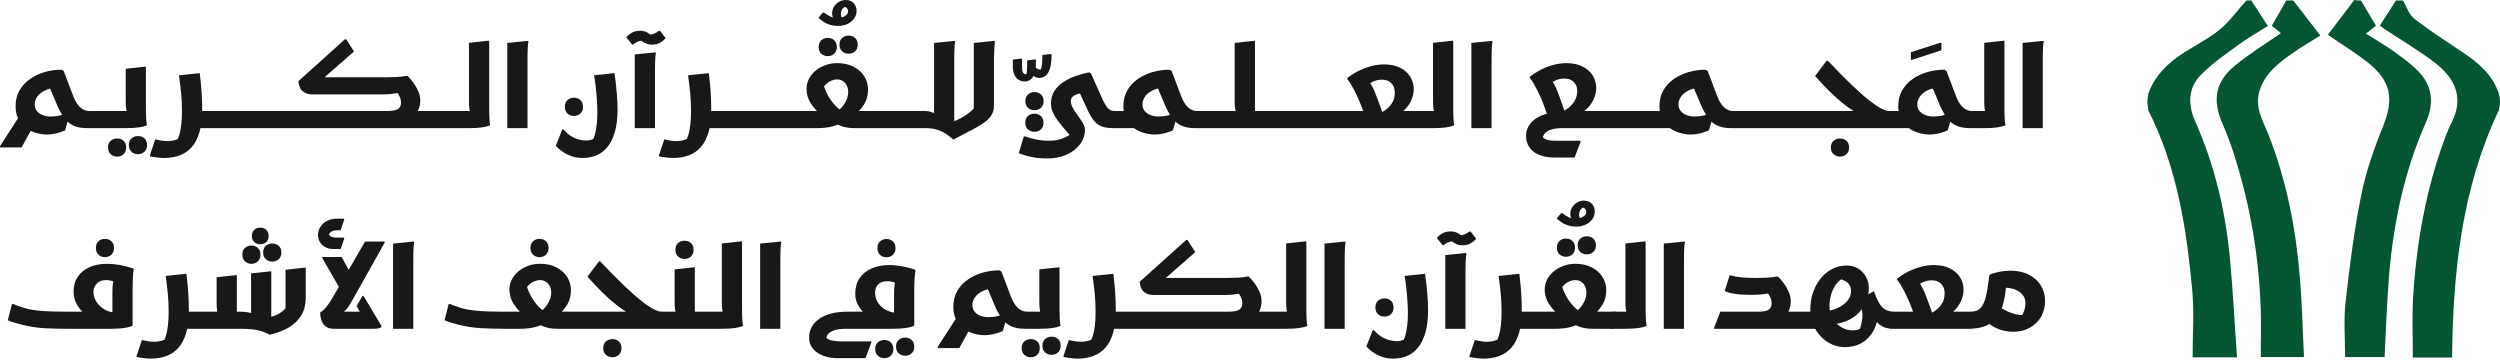 <svg width="242" height="35" viewBox="0 0 242 35" fill="none" xmlns="http://www.w3.org/2000/svg">
<g clip-path="url(#clip0_366_7)">
<path d="M3.356 11.969L2.089 14.269H0V14.147L2.189 10.757L3.356 11.969ZM8.435 12.402C7.923 12.402 7.497 12.328 7.157 12.18C6.816 12.031 6.527 11.806 6.29 11.502C6.053 11.198 5.819 10.805 5.59 10.324L4.745 8.312L5.479 8.501C5.16 8.509 4.869 8.559 4.606 8.651C4.343 8.744 4.119 8.864 3.934 9.013C3.749 9.161 3.606 9.329 3.506 9.518C3.406 9.707 3.356 9.902 3.356 10.101C3.356 10.361 3.428 10.578 3.573 10.752C3.717 10.926 3.908 11.057 4.145 11.146C4.382 11.235 4.634 11.28 4.901 11.28C5.227 11.28 5.536 11.243 5.829 11.168C6.121 11.094 6.356 11.013 6.534 10.924L6.756 11.035L6.301 12.624C6.005 12.75 5.704 12.848 5.401 12.919C5.097 12.989 4.815 13.024 4.556 13.024C4.312 13.024 4.052 12.996 3.778 12.941C3.504 12.885 3.232 12.793 2.962 12.663C2.691 12.534 2.447 12.363 2.228 12.152C2.01 11.941 1.835 11.68 1.706 11.368C1.576 11.057 1.511 10.691 1.511 10.268C1.511 9.683 1.639 9.172 1.895 8.735C2.15 8.298 2.493 7.931 2.923 7.635C3.352 7.338 3.83 7.116 4.356 6.968C4.882 6.82 5.416 6.746 5.956 6.746L6.168 6.868L7.09 9.301C7.275 9.776 7.496 10.135 7.751 10.379C8.007 10.624 8.309 10.746 8.657 10.746V12.18L8.435 12.402ZM10.991 10.746V12.18L10.768 12.402H8.435V10.968L8.657 10.746H10.991ZM10.768 12.402V10.968L10.991 10.746H13.046L12.402 11.046C12.313 10.957 12.252 10.802 12.219 10.579C12.185 10.357 12.168 10.091 12.168 9.779V6.657L14.002 6.457H14.124V10.335C14.124 10.483 14.126 10.666 14.13 10.885C14.134 11.104 14.141 11.318 14.152 11.53C14.163 11.741 14.184 11.913 14.213 12.046V12.135C13.991 12.224 13.721 12.291 13.402 12.335C13.083 12.38 12.691 12.402 12.224 12.402H10.768ZM12.469 14.047C12.469 13.765 12.556 13.548 12.73 13.396C12.904 13.245 13.113 13.169 13.357 13.169C13.602 13.169 13.809 13.245 13.98 13.396C14.15 13.548 14.236 13.765 14.236 14.047C14.236 14.321 14.15 14.536 13.98 14.691C13.809 14.847 13.602 14.925 13.357 14.925C13.113 14.925 12.904 14.847 12.73 14.691C12.556 14.536 12.469 14.321 12.469 14.047ZM10.457 14.269C10.457 13.995 10.542 13.782 10.713 13.63C10.883 13.478 11.094 13.402 11.346 13.402C11.591 13.402 11.796 13.478 11.963 13.63C12.13 13.782 12.213 13.995 12.213 14.269C12.213 14.55 12.13 14.769 11.963 14.925C11.796 15.08 11.587 15.158 11.335 15.158C11.091 15.158 10.883 15.08 10.713 14.925C10.542 14.769 10.457 14.55 10.457 14.269ZM19.27 12.402V10.746H21.081V12.18L20.859 12.402H19.27ZM15.024 13.491C15.217 13.535 15.41 13.574 15.602 13.608C15.795 13.641 15.988 13.658 16.18 13.658C16.477 13.658 16.741 13.621 16.975 13.547C17.208 13.473 17.38 13.398 17.491 13.324L17.036 13.78C17.162 13.595 17.267 13.36 17.353 13.074C17.438 12.789 17.503 12.452 17.547 12.063C17.591 11.674 17.614 11.231 17.614 10.735C17.614 10.098 17.584 9.492 17.525 8.918C17.465 8.344 17.399 7.801 17.325 7.29L19.214 7.09H19.336C19.403 7.594 19.458 8.149 19.503 8.757C19.547 9.364 19.57 9.979 19.57 10.602C19.57 11.454 19.484 12.178 19.314 12.774C19.144 13.37 18.897 13.854 18.575 14.224C18.253 14.595 17.864 14.865 17.408 15.036C16.953 15.206 16.439 15.291 15.869 15.291C15.676 15.291 15.475 15.278 15.263 15.252C15.052 15.226 14.874 15.201 14.73 15.175C14.585 15.149 14.513 15.136 14.513 15.136V15.024L15.024 13.491ZM23.192 12.402H20.859V10.968L21.081 10.746H23.415H25.748H28.082V12.18L27.86 12.402H25.526H23.192ZM37.461 12.402L38.506 10.746H41.884V12.18L41.662 12.402H37.461ZM27.86 12.402L27.871 10.968L28.093 10.746H37.461C37.98 10.746 38.335 10.68 38.528 10.546C38.721 10.413 38.817 10.213 38.817 9.946C38.817 9.724 38.767 9.511 38.667 9.307C38.567 9.103 38.45 8.935 38.317 8.801L39.128 8.868C38.817 8.942 38.55 8.998 38.328 9.035C38.106 9.072 37.9 9.098 37.711 9.113C37.522 9.127 37.313 9.135 37.083 9.135H30.216C29.867 9.135 29.569 9.04 29.321 8.851C29.073 8.662 28.927 8.331 28.882 7.857L33.394 3.801H33.505L34.272 4.979L30.838 7.99L30.56 7.479H37.428C37.776 7.479 38.12 7.47 38.461 7.451C38.802 7.433 39.084 7.398 39.306 7.346H39.439C39.624 7.516 39.812 7.729 40.001 7.984C40.189 8.24 40.35 8.52 40.484 8.824C40.617 9.127 40.684 9.435 40.684 9.746C40.684 10.087 40.61 10.409 40.462 10.713C40.313 11.017 40.058 11.287 39.695 11.524L39.261 12.169C39.061 12.243 38.832 12.3 38.572 12.341C38.313 12.382 38.02 12.402 37.694 12.402H27.86ZM44.218 10.746V12.18L43.995 12.402H41.662V10.968L41.884 10.746H44.218ZM43.995 12.402V10.968L44.218 10.746H46.273L45.629 11.046C45.54 10.957 45.479 10.807 45.446 10.596C45.412 10.385 45.396 10.124 45.396 9.813V4.145L47.229 3.945H47.352V10.335C47.352 10.483 47.353 10.666 47.357 10.885C47.361 11.104 47.368 11.318 47.379 11.53C47.391 11.741 47.411 11.913 47.44 12.046V12.135C47.218 12.224 46.948 12.291 46.629 12.335C46.311 12.38 45.918 12.402 45.451 12.402H43.995ZM49.107 4.156L51.119 3.956L51.152 4.045C51.123 4.178 51.102 4.345 51.091 4.545C51.08 4.745 51.072 4.949 51.069 5.156C51.065 5.364 51.063 5.542 51.063 5.69V12.402H49.107V4.156ZM54.545 12.535C54.767 12.794 55.005 13.004 55.256 13.163C55.508 13.322 55.766 13.435 56.029 13.502C56.292 13.569 56.538 13.602 56.768 13.602C56.983 13.602 57.171 13.565 57.334 13.491C57.498 13.417 57.631 13.369 57.734 13.347L57.257 13.791C57.383 13.606 57.488 13.363 57.573 13.063C57.658 12.763 57.722 12.426 57.762 12.052C57.803 11.678 57.823 11.294 57.823 10.902C57.823 10.502 57.809 10.087 57.779 9.657C57.749 9.227 57.712 8.809 57.668 8.401C57.623 7.994 57.568 7.623 57.501 7.29L59.368 7.09H59.49C59.587 7.794 59.659 8.44 59.707 9.029C59.755 9.618 59.779 10.142 59.779 10.602C59.779 11.424 59.696 12.133 59.529 12.73C59.363 13.326 59.129 13.813 58.829 14.191C58.529 14.569 58.174 14.847 57.762 15.024C57.351 15.202 56.901 15.291 56.412 15.291C56.034 15.291 55.693 15.241 55.39 15.141C55.086 15.041 54.823 14.921 54.601 14.78C54.379 14.639 54.201 14.506 54.067 14.38C53.934 14.254 53.845 14.165 53.801 14.113L54.423 12.535H54.545ZM55.556 11.224C55.312 11.224 55.105 11.146 54.934 10.991C54.764 10.835 54.678 10.617 54.678 10.335C54.678 10.053 54.764 9.837 54.934 9.685C55.105 9.533 55.312 9.457 55.556 9.457C55.801 9.457 56.008 9.533 56.179 9.685C56.349 9.837 56.434 10.053 56.434 10.335C56.434 10.617 56.349 10.835 56.179 10.991C56.008 11.146 55.801 11.224 55.556 11.224ZM61.446 5.268L63.458 5.067L63.491 5.156C63.461 5.29 63.441 5.456 63.43 5.656C63.419 5.857 63.411 6.06 63.408 6.268C63.404 6.475 63.402 6.653 63.402 6.801V12.402H61.446V5.268ZM63.091 4.323C62.891 4.323 62.708 4.286 62.541 4.212C62.374 4.138 62.231 4.053 62.113 3.956C61.994 3.86 61.902 3.782 61.835 3.723L62.513 3.901C62.306 3.915 62.106 3.941 61.913 3.978C61.72 4.015 61.513 4.123 61.291 4.301H61.179L60.624 3.612C60.787 3.426 60.974 3.275 61.185 3.156C61.396 3.038 61.657 2.978 61.968 2.978C62.206 2.978 62.422 3.028 62.619 3.128C62.815 3.228 62.98 3.343 63.113 3.473C63.246 3.602 63.343 3.708 63.402 3.79L62.535 3.389C62.639 3.389 62.756 3.382 62.885 3.367C63.015 3.352 63.156 3.317 63.308 3.262C63.459 3.206 63.613 3.115 63.769 2.989H63.891L64.436 3.69C64.272 3.875 64.085 4.027 63.874 4.145C63.663 4.264 63.402 4.323 63.091 4.323ZM68.547 12.402V10.746H70.359V12.18L70.136 12.402H68.547ZM64.302 13.491C64.495 13.535 64.687 13.574 64.88 13.608C65.073 13.641 65.265 13.658 65.458 13.658C65.754 13.658 66.019 13.621 66.252 13.547C66.486 13.473 66.658 13.398 66.769 13.324L66.314 13.78C66.439 13.595 66.545 13.36 66.63 13.074C66.716 12.789 66.78 12.452 66.825 12.063C66.869 11.674 66.891 11.231 66.891 10.735C66.891 10.098 66.862 9.492 66.803 8.918C66.743 8.344 66.677 7.801 66.603 7.29L68.492 7.09H68.614C68.681 7.594 68.736 8.149 68.781 8.757C68.825 9.364 68.847 9.979 68.847 10.602C68.847 11.454 68.762 12.178 68.592 12.774C68.421 13.37 68.175 13.854 67.853 14.224C67.531 14.595 67.142 14.865 66.686 15.036C66.23 15.206 65.717 15.291 65.147 15.291C64.954 15.291 64.752 15.278 64.541 15.252C64.33 15.226 64.152 15.201 64.008 15.175C63.863 15.149 63.791 15.136 63.791 15.136V15.024L64.302 13.491ZM72.47 12.402H70.136V10.968L70.359 10.746H72.692H75.026V12.18L74.804 12.402H72.47ZM77.36 10.746V12.18L77.138 12.402H74.804V10.968L75.026 10.746H77.36ZM81.005 2.2L81.549 1.834C81.505 1.76 81.468 1.68 81.438 1.595C81.408 1.51 81.394 1.415 81.394 1.311C81.401 1.171 81.442 1.037 81.516 0.911C81.59 0.785 81.708 0.693 81.871 0.633L81.671 0.656C81.79 0.663 81.89 0.708 81.972 0.789C82.053 0.871 82.094 0.971 82.094 1.089C82.094 1.222 82.044 1.339 81.944 1.439C81.844 1.539 81.714 1.615 81.555 1.667C81.395 1.719 81.219 1.745 81.027 1.745C80.782 1.745 80.566 1.697 80.377 1.6C80.188 1.504 79.982 1.374 79.76 1.211L79.649 1.222L79.227 1.723C79.538 2.012 79.847 2.215 80.155 2.334C80.462 2.452 80.782 2.512 81.116 2.512C81.449 2.512 81.753 2.449 82.027 2.323C82.301 2.197 82.518 2.023 82.677 1.8C82.837 1.578 82.916 1.323 82.916 1.034C82.916 0.759 82.825 0.519 82.644 0.311C82.462 0.104 82.198 0 81.849 0C81.627 0 81.416 0.057 81.216 0.172C81.016 0.287 80.855 0.441 80.733 0.633C80.61 0.826 80.549 1.045 80.549 1.289C80.549 1.43 80.581 1.582 80.644 1.745C80.707 1.908 80.827 2.06 81.005 2.2ZM81.049 6.112C81.642 6.112 82.162 6.225 82.611 6.451C83.059 6.677 83.407 6.984 83.655 7.373C83.903 7.762 84.027 8.194 84.027 8.668C84.027 9.209 83.903 9.681 83.655 10.085C83.407 10.489 83.087 10.85 82.694 11.168L82.294 10.746H84.927V12.18L84.705 12.402H82.727C82.216 12.402 81.781 12.335 81.421 12.202C81.062 12.069 80.749 11.88 80.482 11.635L81.916 11.591C81.516 11.887 81.09 12.096 80.638 12.219C80.186 12.341 79.69 12.402 79.149 12.402H77.138V10.968L77.36 10.746H79.982L79.549 11.168C79.134 10.835 78.784 10.454 78.499 10.024C78.214 9.594 78.071 9.127 78.071 8.624C78.071 8.268 78.149 7.938 78.304 7.635C78.46 7.331 78.675 7.066 78.949 6.84C79.223 6.614 79.54 6.436 79.899 6.306C80.258 6.177 80.642 6.112 81.049 6.112ZM79.404 9.024L79.582 7.579C79.649 8.001 79.756 8.388 79.904 8.74C80.053 9.092 80.221 9.401 80.41 9.668C80.599 9.935 80.786 10.157 80.971 10.335C81.157 10.513 81.32 10.642 81.46 10.724L80.871 10.88C81.108 10.746 81.32 10.574 81.505 10.363C81.69 10.152 81.836 9.918 81.944 9.663C82.051 9.407 82.105 9.15 82.105 8.89C82.105 8.683 82.064 8.488 81.983 8.307C81.901 8.125 81.779 7.977 81.616 7.862C81.453 7.747 81.257 7.69 81.027 7.69C80.842 7.69 80.649 7.733 80.449 7.818C80.249 7.903 80.058 8.042 79.877 8.235C79.695 8.427 79.538 8.69 79.404 9.024ZM82.138 5.201C81.901 5.201 81.695 5.123 81.522 4.968C81.347 4.812 81.26 4.597 81.26 4.323C81.26 4.041 81.347 3.825 81.522 3.673C81.695 3.521 81.901 3.445 82.138 3.445C82.39 3.445 82.601 3.521 82.772 3.673C82.942 3.825 83.027 4.041 83.027 4.323C83.027 4.597 82.942 4.812 82.772 4.968C82.601 5.123 82.39 5.201 82.138 5.201ZM80.127 5.434C79.882 5.434 79.675 5.356 79.504 5.201C79.334 5.045 79.249 4.83 79.249 4.556C79.249 4.275 79.334 4.056 79.504 3.901C79.675 3.745 79.882 3.667 80.127 3.667C80.371 3.667 80.579 3.745 80.749 3.901C80.919 4.056 81.005 4.275 81.005 4.556C81.005 4.83 80.919 5.045 80.749 5.201C80.579 5.356 80.371 5.434 80.127 5.434ZM87.039 10.746V12.18L86.817 12.402H84.483V10.968L84.705 10.746H87.039ZM89.373 10.746V12.18L89.15 12.402H86.817V10.968L87.039 10.746H89.373ZM89.373 10.746H89.595C89.78 10.754 89.932 10.776 90.05 10.813C90.169 10.85 90.291 10.894 90.417 10.946V4.156L92.418 3.956L92.462 4.045C92.432 4.178 92.412 4.345 92.401 4.545C92.39 4.745 92.382 4.949 92.379 5.156C92.375 5.364 92.373 5.542 92.373 5.69V11.724C92.595 11.643 92.821 11.539 93.051 11.413C93.281 11.287 93.501 11.144 93.712 10.985C93.923 10.826 94.107 10.665 94.262 10.502V4.156L96.263 3.956L96.307 4.045C96.299 4.119 96.288 4.238 96.274 4.401C96.259 4.564 96.246 4.756 96.235 4.979C96.224 5.201 96.218 5.438 96.218 5.69V10.202C96.218 10.572 96.135 10.891 95.968 11.157C95.802 11.424 95.551 11.672 95.218 11.902C94.885 12.132 94.473 12.372 93.984 12.624C93.496 12.876 92.929 13.172 92.284 13.513C92.091 13.343 91.875 13.172 91.634 13.002C91.393 12.832 91.106 12.689 90.773 12.574C90.439 12.459 90.039 12.402 89.573 12.402H89.15V10.968L89.373 10.746ZM99.189 7.89C98.967 7.89 98.77 7.835 98.6 7.723C98.43 7.612 98.294 7.451 98.194 7.24C98.094 7.029 98.044 6.771 98.044 6.468V5.768L98.811 5.679H98.933V6.401C98.933 6.668 98.957 6.858 99.005 6.973C99.054 7.088 99.124 7.155 99.217 7.173C99.309 7.192 99.415 7.197 99.533 7.19L99.278 7.323C99.344 7.234 99.387 7.092 99.406 6.895C99.424 6.699 99.433 6.494 99.433 6.279V5.845L100.167 5.756H100.278V6.157C100.278 6.275 100.272 6.386 100.261 6.49C100.25 6.594 100.219 6.671 100.167 6.723L100.122 6.357C100.182 6.46 100.25 6.542 100.328 6.601C100.406 6.66 100.495 6.701 100.595 6.723C100.695 6.746 100.8 6.757 100.911 6.757L100.634 6.934C100.671 6.883 100.71 6.81 100.75 6.718C100.791 6.625 100.826 6.486 100.856 6.301C100.885 6.116 100.9 5.864 100.9 5.545V5.323L101.667 5.234H101.789V5.368C101.789 5.938 101.732 6.382 101.617 6.701C101.502 7.02 101.356 7.24 101.178 7.362C101 7.484 100.811 7.546 100.611 7.546C100.448 7.546 100.306 7.512 100.184 7.446C100.061 7.379 99.967 7.32 99.9 7.268L100.111 7.19C100.015 7.442 99.883 7.622 99.717 7.729C99.55 7.836 99.374 7.89 99.189 7.89ZM107.712 12.402C107.268 12.402 106.901 12.343 106.612 12.224C106.323 12.106 106.079 11.918 105.879 11.663C105.679 11.407 105.486 11.083 105.301 10.691L104.156 8.212L105.112 8.946C104.882 8.975 104.655 9.018 104.429 9.074C104.203 9.129 104.017 9.213 103.873 9.324C103.729 9.435 103.656 9.598 103.656 9.813C103.656 9.976 103.703 10.15 103.795 10.335C103.888 10.52 104.001 10.709 104.134 10.902C104.267 11.094 104.403 11.287 104.54 11.48C104.677 11.672 104.792 11.859 104.884 12.041C104.977 12.222 105.023 12.387 105.023 12.535C105.023 13.054 104.869 13.524 104.562 13.947C104.254 14.369 103.825 14.706 103.273 14.958C102.721 15.21 102.086 15.336 101.367 15.336C100.804 15.336 100.317 15.293 99.906 15.208C99.495 15.123 99.178 15.037 98.956 14.952C98.733 14.867 98.622 14.825 98.622 14.825L99.1 13.202H99.222C99.319 13.232 99.472 13.28 99.683 13.347C99.895 13.413 100.158 13.476 100.472 13.535C100.787 13.595 101.141 13.624 101.534 13.624C102.067 13.624 102.528 13.543 102.917 13.38C103.306 13.217 103.619 13.032 103.856 12.824L103.901 13.535C103.664 13.224 103.419 12.922 103.167 12.63C102.915 12.337 102.68 12.05 102.462 11.768C102.243 11.487 102.067 11.202 101.934 10.913C101.8 10.624 101.734 10.328 101.734 10.024C101.734 9.55 101.843 9.144 102.062 8.807C102.28 8.47 102.569 8.183 102.928 7.946C103.288 7.709 103.684 7.514 104.117 7.362C104.551 7.21 104.986 7.09 105.423 7.001L105.601 7.09L106.557 9.246C106.72 9.616 106.866 9.913 106.996 10.135C107.125 10.357 107.26 10.515 107.401 10.607C107.542 10.7 107.72 10.746 107.935 10.746V12.18L107.712 12.402ZM100.133 10.668C99.897 10.668 99.691 10.591 99.517 10.435C99.343 10.279 99.256 10.065 99.256 9.79C99.256 9.509 99.343 9.292 99.517 9.14C99.691 8.988 99.9 8.913 100.145 8.913C100.389 8.913 100.597 8.988 100.767 9.14C100.937 9.292 101.023 9.509 101.023 9.79C101.023 10.065 100.937 10.279 100.767 10.435C100.597 10.591 100.385 10.668 100.133 10.668ZM100.133 12.758C99.889 12.758 99.68 12.682 99.506 12.53C99.332 12.378 99.245 12.161 99.245 11.88C99.245 11.598 99.332 11.381 99.506 11.229C99.68 11.078 99.889 11.002 100.133 11.002C100.378 11.002 100.585 11.078 100.756 11.229C100.926 11.381 101.011 11.598 101.011 11.88C101.011 12.161 100.926 12.378 100.756 12.53C100.585 12.682 100.378 12.758 100.133 12.758ZM109.857 10.746L110.313 12.402H107.712V10.968L107.935 10.746H109.857ZM115.669 12.402C115.165 12.402 114.743 12.328 114.402 12.18C114.061 12.031 113.771 11.806 113.53 11.502C113.289 11.198 113.058 10.805 112.835 10.324L111.98 8.312L112.646 8.501C112.343 8.509 112.065 8.559 111.813 8.651C111.561 8.744 111.343 8.864 111.157 9.013C110.972 9.161 110.831 9.329 110.735 9.518C110.639 9.707 110.591 9.902 110.591 10.101C110.591 10.361 110.665 10.578 110.813 10.752C110.961 10.926 111.154 11.057 111.391 11.146C111.628 11.235 111.876 11.28 112.135 11.28C112.461 11.28 112.77 11.243 113.063 11.168C113.356 11.094 113.591 11.013 113.769 10.924L113.991 11.035L113.535 12.624C113.239 12.75 112.941 12.848 112.641 12.919C112.341 12.989 112.057 13.024 111.791 13.024C111.554 13.024 111.296 12.996 111.018 12.941C110.741 12.885 110.468 12.793 110.202 12.663C109.935 12.534 109.692 12.363 109.474 12.152C109.255 11.941 109.079 11.68 108.946 11.368C108.813 11.057 108.746 10.691 108.746 10.268C108.746 9.683 108.874 9.172 109.129 8.735C109.385 8.298 109.727 7.931 110.157 7.635C110.587 7.338 111.067 7.116 111.596 6.968C112.126 6.82 112.661 6.746 113.202 6.746L113.413 6.868L114.336 9.301C114.513 9.776 114.732 10.135 114.991 10.379C115.251 10.624 115.551 10.746 115.891 10.746V12.18L115.669 12.402ZM118.225 10.746V12.18L118.003 12.402H115.669V10.968L115.891 10.746H118.225ZM118.003 12.402V10.968L118.225 10.746H120.403L119.759 11.046C119.67 10.957 119.607 10.807 119.57 10.596C119.533 10.385 119.514 10.124 119.514 9.813V4.156L121.359 3.956H121.481V11.557L120.681 10.746H122.937V12.18L122.715 12.402H118.003ZM125.271 10.746V12.18L125.048 12.402H122.715V10.968L122.937 10.746H125.271ZM127.604 10.746V12.18L127.382 12.402H125.048V10.968L125.271 10.746H127.604ZM129.938 10.746V12.18L129.716 12.402H127.382V10.968L127.604 10.746H129.938ZM129.938 10.746H132.694L132.372 11.78L131.638 9.913C131.586 9.779 131.512 9.607 131.416 9.396C131.32 9.185 131.212 8.966 131.094 8.74C130.975 8.514 130.858 8.307 130.744 8.118C130.629 7.929 130.527 7.786 130.438 7.69L130.405 7.568C130.716 7.316 131.066 7.09 131.455 6.89C131.844 6.69 132.253 6.531 132.683 6.412C133.113 6.294 133.546 6.234 133.983 6.234C134.568 6.234 135.076 6.338 135.505 6.545C135.935 6.753 136.267 7.04 136.5 7.407C136.734 7.773 136.85 8.187 136.85 8.646C136.85 8.972 136.785 9.29 136.656 9.601C136.526 9.913 136.354 10.194 136.139 10.446C135.924 10.698 135.687 10.898 135.428 11.046L135.028 10.746H137.784V12.18L137.561 12.402H129.716V10.968L129.938 10.746ZM134.027 11.468L133.305 11.124C133.587 10.991 133.857 10.831 134.116 10.646C134.376 10.461 134.591 10.231 134.761 9.957C134.931 9.683 135.016 9.353 135.016 8.968C135.016 8.583 134.904 8.277 134.678 8.051C134.452 7.825 134.153 7.712 133.783 7.712C133.464 7.712 133.174 7.775 132.911 7.901C132.648 8.027 132.435 8.146 132.272 8.257L132.361 7.712C132.531 7.898 132.67 8.083 132.777 8.268C132.885 8.453 132.99 8.672 133.094 8.924C133.198 9.176 133.32 9.498 133.461 9.89L134.027 11.468ZM137.317 12.402V10.968L137.539 10.746H139.595L138.95 11.046C138.861 10.957 138.8 10.807 138.767 10.596C138.734 10.385 138.717 10.124 138.717 9.813V4.145L140.551 3.945H140.673V10.335C140.673 10.483 140.675 10.666 140.678 10.885C140.682 11.104 140.69 11.318 140.701 11.53C140.712 11.741 140.732 11.913 140.762 12.046V12.135C140.54 12.224 140.269 12.291 139.951 12.335C139.632 12.38 139.239 12.402 138.773 12.402H137.317ZM142.429 4.156L144.44 3.956L144.473 4.045C144.444 4.178 144.424 4.345 144.412 4.545C144.401 4.745 144.394 4.949 144.39 5.156C144.386 5.364 144.385 5.542 144.385 5.69V12.402H142.429V4.156ZM150.022 11.78L149.3 9.801C149.248 9.661 149.172 9.487 149.072 9.279C148.972 9.072 148.865 8.853 148.75 8.624C148.635 8.394 148.52 8.185 148.406 7.996C148.291 7.807 148.189 7.664 148.1 7.568L148.067 7.446C148.378 7.201 148.726 6.977 149.111 6.773C149.496 6.57 149.906 6.408 150.339 6.29C150.773 6.171 151.204 6.112 151.634 6.112C152.226 6.112 152.738 6.218 153.167 6.429C153.597 6.64 153.929 6.927 154.162 7.29C154.395 7.653 154.512 8.068 154.512 8.535C154.512 8.853 154.445 9.174 154.312 9.496C154.179 9.818 153.999 10.109 153.773 10.368C153.547 10.628 153.29 10.824 153.001 10.957L152.689 10.746H155.379V12.18L155.157 12.402H151.245C150.763 12.402 150.38 12.456 150.095 12.563C149.809 12.671 149.609 12.806 149.495 12.969C149.38 13.132 149.319 13.298 149.311 13.469L149.267 13.135C149.348 13.321 149.498 13.448 149.717 13.519C149.935 13.589 150.234 13.624 150.611 13.624H152.99V13.747L152.423 15.247H150.411C149.863 15.247 149.387 15.162 148.983 14.991C148.58 14.821 148.268 14.58 148.05 14.269C147.831 13.958 147.722 13.584 147.722 13.147C147.722 12.902 147.768 12.663 147.861 12.43C147.954 12.196 148.098 11.981 148.294 11.785C148.491 11.589 148.739 11.415 149.039 11.263C149.339 11.111 149.704 11.002 150.134 10.935L150.022 11.78ZM151.689 11.468L150.867 10.968C151.104 10.887 151.332 10.778 151.55 10.64C151.769 10.504 151.962 10.344 152.128 10.163C152.295 9.981 152.428 9.778 152.528 9.552C152.628 9.326 152.678 9.079 152.678 8.813C152.678 8.449 152.564 8.157 152.334 7.935C152.104 7.712 151.808 7.601 151.445 7.601C151.126 7.601 150.836 7.664 150.573 7.79C150.309 7.916 150.093 8.035 149.922 8.146L150.022 7.59C150.193 7.775 150.332 7.961 150.439 8.146C150.547 8.331 150.65 8.551 150.75 8.807C150.85 9.062 150.971 9.387 151.112 9.779L151.689 11.468ZM157.49 10.746V12.18L157.268 12.402H154.934V10.968L155.157 10.746H157.49ZM159.824 10.746V12.18L159.602 12.402H157.268V10.968L157.49 10.746H159.824ZM161.746 10.746L162.202 12.402H159.602V10.968L159.824 10.746H161.746ZM167.558 12.402C167.055 12.402 166.632 12.328 166.292 12.18C165.951 12.031 165.66 11.806 165.419 11.502C165.178 11.198 164.947 10.805 164.725 10.324L163.869 8.312L164.536 8.501C164.232 8.509 163.954 8.559 163.702 8.651C163.45 8.744 163.232 8.864 163.047 9.013C162.861 9.161 162.721 9.329 162.624 9.518C162.528 9.707 162.48 9.902 162.48 10.101C162.48 10.361 162.554 10.578 162.702 10.752C162.85 10.926 163.043 11.057 163.28 11.146C163.517 11.235 163.765 11.28 164.024 11.28C164.351 11.28 164.66 11.243 164.952 11.168C165.245 11.094 165.48 11.013 165.658 10.924L165.88 11.035L165.425 12.624C165.128 12.75 164.83 12.848 164.53 12.919C164.23 12.989 163.947 13.024 163.68 13.024C163.443 13.024 163.186 12.996 162.908 12.941C162.63 12.885 162.358 12.793 162.091 12.663C161.824 12.534 161.582 12.363 161.363 12.152C161.144 11.941 160.969 11.68 160.835 11.368C160.702 11.057 160.635 10.691 160.635 10.268C160.635 9.683 160.763 9.172 161.019 8.735C161.274 8.298 161.617 7.931 162.046 7.635C162.476 7.338 162.956 7.116 163.486 6.968C164.015 6.82 164.551 6.746 165.091 6.746L165.302 6.868L166.225 9.301C166.403 9.776 166.621 10.135 166.881 10.379C167.14 10.624 167.44 10.746 167.781 10.746V12.18L167.558 12.402ZM170.114 10.746V12.18L169.892 12.402H167.558V10.968L167.781 10.746H170.114ZM172.448 10.746V12.18L172.226 12.402H169.892V10.968L170.114 10.746H172.448ZM174.782 10.746V12.18L174.56 12.402H172.226V10.968L172.448 10.746H174.782ZM174.56 12.402V10.968L174.782 10.746H180.249L179.838 10.979C179.431 10.765 178.997 10.478 178.538 10.118C178.079 9.759 177.61 9.344 177.132 8.874C176.654 8.403 176.178 7.898 175.704 7.357L176.815 5.879H176.938C177.841 6.842 178.627 7.638 179.294 8.268C179.96 8.898 180.527 9.394 180.994 9.757C181.46 10.12 181.846 10.376 182.149 10.524C182.453 10.672 182.69 10.746 182.861 10.746H183.161V12.18L182.938 12.402H174.56ZM177.226 14.28C177.226 13.999 177.314 13.782 177.488 13.63C177.662 13.478 177.871 13.402 178.115 13.402C178.36 13.402 178.567 13.478 178.738 13.63C178.908 13.782 178.993 13.999 178.993 14.28C178.993 14.554 178.908 14.769 178.738 14.925C178.567 15.08 178.36 15.158 178.115 15.158C177.871 15.158 177.662 15.08 177.488 14.925C177.314 14.769 177.226 14.554 177.226 14.28ZM184.972 5.79V5.056L187.817 4.134H187.928V4.867L185.094 5.79H184.972ZM184.861 10.746L185.317 12.402H182.716V10.968L182.938 10.746H184.861ZM190.673 12.402C190.169 12.402 189.747 12.328 189.406 12.18C189.065 12.031 188.775 11.806 188.534 11.502C188.293 11.198 188.061 10.805 187.839 10.324L186.984 8.312L187.65 8.501C187.347 8.509 187.069 8.559 186.817 8.651C186.565 8.744 186.346 8.864 186.161 9.013C185.976 9.161 185.835 9.329 185.739 9.518C185.643 9.707 185.594 9.902 185.594 10.101C185.594 10.361 185.669 10.578 185.817 10.752C185.965 10.926 186.158 11.057 186.395 11.146C186.632 11.235 186.88 11.28 187.139 11.28C187.465 11.28 187.774 11.243 188.067 11.168C188.36 11.094 188.595 11.013 188.773 10.924L188.995 11.035L188.539 12.624C188.243 12.75 187.945 12.848 187.645 12.919C187.345 12.989 187.061 13.024 186.795 13.024C186.558 13.024 186.3 12.996 186.022 12.941C185.745 12.885 185.472 12.793 185.206 12.663C184.939 12.534 184.696 12.363 184.478 12.152C184.259 11.941 184.083 11.68 183.95 11.368C183.816 11.057 183.75 10.691 183.75 10.268C183.75 9.683 183.878 9.172 184.133 8.735C184.389 8.298 184.731 7.931 185.161 7.635C185.591 7.338 186.07 7.116 186.6 6.968C187.13 6.82 187.665 6.746 188.206 6.746L188.417 6.868L189.339 9.301C189.517 9.776 189.736 10.135 189.995 10.379C190.254 10.624 190.554 10.746 190.895 10.746V12.18L190.673 12.402ZM190.673 12.402V10.968L190.895 10.746H192.951L192.307 11.046C192.218 10.957 192.157 10.807 192.123 10.596C192.09 10.385 192.073 10.124 192.073 9.813V4.145L193.907 3.945H194.029V10.335C194.029 10.483 194.031 10.666 194.035 10.885C194.038 11.104 194.046 11.318 194.057 11.53C194.068 11.741 194.088 11.913 194.118 12.046V12.135C193.896 12.224 193.625 12.291 193.307 12.335C192.988 12.38 192.595 12.402 192.129 12.402H190.673ZM195.785 4.156L197.796 3.956L197.83 4.045C197.8 4.178 197.78 4.345 197.769 4.545C197.757 4.745 197.75 4.949 197.746 5.156C197.743 5.364 197.741 5.542 197.741 5.69V12.402H195.785V4.156Z" fill="#181818"/>
<path d="M6.357 31.825C5.668 31.825 4.977 31.806 4.284 31.769C3.591 31.732 2.86 31.617 2.089 31.424C1.949 31.387 1.793 31.345 1.623 31.297C1.452 31.248 1.289 31.198 1.134 31.147C0.978 31.095 0.852 31.047 0.756 31.002L1.156 29.424H1.278C1.36 29.461 1.475 29.507 1.623 29.563C1.771 29.619 1.917 29.669 2.062 29.713C2.206 29.758 2.319 29.794 2.401 29.824C2.778 29.935 3.204 30.015 3.679 30.063C4.153 30.111 4.623 30.141 5.09 30.152C5.557 30.163 5.979 30.169 6.357 30.169H8.679L8.257 30.424C7.938 30.18 7.67 29.87 7.451 29.496C7.233 29.122 7.123 28.691 7.123 28.202C7.123 27.646 7.26 27.17 7.535 26.774C7.809 26.377 8.19 26.072 8.679 25.857C9.168 25.642 9.724 25.535 10.346 25.535C10.724 25.535 11.137 25.573 11.585 25.651C12.034 25.729 12.472 25.842 12.902 25.99L12.947 26.079C12.917 26.213 12.895 26.39 12.88 26.613C12.865 26.835 12.854 27.061 12.847 27.291C12.839 27.52 12.835 27.709 12.835 27.857V31.469L12.791 31.558C12.569 31.647 12.293 31.713 11.963 31.758C11.633 31.802 11.235 31.825 10.768 31.825H6.357ZM9.046 28.257C9.046 28.598 9.146 28.922 9.346 29.23C9.546 29.537 9.822 29.789 10.174 29.985C10.526 30.182 10.939 30.28 11.413 30.28L10.88 30.924V28.257C10.88 27.961 10.894 27.705 10.924 27.491C10.954 27.276 10.991 27.076 11.035 26.89L11.213 27.313C11.139 27.291 11.056 27.265 10.963 27.235C10.87 27.205 10.768 27.178 10.657 27.152C10.546 27.126 10.413 27.113 10.257 27.113C9.879 27.113 9.583 27.226 9.368 27.452C9.153 27.678 9.046 27.946 9.046 28.257ZM10.157 24.89C9.913 24.89 9.705 24.812 9.535 24.657C9.365 24.501 9.279 24.283 9.279 24.001C9.279 23.72 9.365 23.503 9.535 23.351C9.705 23.199 9.913 23.123 10.157 23.123C10.402 23.123 10.609 23.199 10.78 23.351C10.95 23.503 11.035 23.72 11.035 24.001C11.035 24.283 10.95 24.501 10.78 24.657C10.609 24.812 10.402 24.89 10.157 24.89ZM17.981 31.825V30.169H19.792V31.602L19.57 31.825H17.981ZM13.736 32.914C13.928 32.958 14.121 32.997 14.313 33.03C14.506 33.064 14.699 33.08 14.891 33.08C15.188 33.08 15.453 33.043 15.686 32.969C15.919 32.895 16.091 32.821 16.203 32.747L15.747 33.203C15.873 33.017 15.979 32.782 16.064 32.497C16.149 32.212 16.214 31.875 16.258 31.485C16.303 31.097 16.325 30.654 16.325 30.158C16.325 29.52 16.295 28.915 16.236 28.341C16.177 27.767 16.11 27.224 16.036 26.713L17.925 26.513H18.047C18.114 27.016 18.17 27.572 18.214 28.18C18.259 28.787 18.281 29.402 18.281 30.024C18.281 30.876 18.195 31.6 18.025 32.197C17.855 32.793 17.608 33.277 17.286 33.647C16.964 34.017 16.575 34.288 16.119 34.458C15.664 34.629 15.151 34.714 14.58 34.714C14.387 34.714 14.186 34.701 13.975 34.675C13.763 34.649 13.585 34.623 13.441 34.597C13.297 34.571 13.224 34.558 13.224 34.558V34.447L13.736 32.914ZM26.115 32.402C25.841 32.254 25.571 32.138 25.304 32.052C25.037 31.967 24.735 31.908 24.398 31.875C24.061 31.841 23.656 31.825 23.181 31.825H19.559V30.391L19.781 30.169H21.826L21.17 30.48C21.089 30.391 21.035 30.247 21.009 30.046C20.983 29.846 20.97 29.602 20.97 29.313V26.835L22.804 26.635H22.926V30.98L22.126 30.169H23.193C23.504 30.169 23.789 30.193 24.048 30.241C24.308 30.289 24.552 30.361 24.782 30.458L24.304 31.136V26.468L26.137 26.268H26.26V31.48L25.593 30.758C25.978 30.735 26.319 30.665 26.615 30.547C26.912 30.428 27.165 30.28 27.377 30.102C27.588 29.924 27.745 29.735 27.849 29.535L27.638 30.691V26.113L29.471 25.913H29.594V28.846C29.594 29.491 29.453 30.048 29.171 30.519C28.89 30.989 28.492 31.378 27.977 31.686C27.462 31.993 26.841 32.232 26.115 32.402ZM25.193 23.645C24.963 23.645 24.771 23.575 24.615 23.434C24.459 23.294 24.382 23.097 24.382 22.845C24.382 22.586 24.459 22.386 24.615 22.245C24.771 22.105 24.963 22.034 25.193 22.034C25.423 22.034 25.615 22.105 25.771 22.245C25.926 22.386 26.004 22.586 26.004 22.845C26.004 23.097 25.926 23.294 25.771 23.434C25.615 23.575 25.423 23.645 25.193 23.645ZM26.349 25.323C26.111 25.323 25.906 25.246 25.732 25.09C25.558 24.935 25.471 24.716 25.471 24.434C25.471 24.16 25.558 23.947 25.732 23.796C25.906 23.644 26.115 23.568 26.36 23.568C26.604 23.568 26.812 23.644 26.982 23.796C27.152 23.947 27.238 24.16 27.238 24.434C27.238 24.716 27.152 24.935 26.982 25.09C26.812 25.246 26.601 25.323 26.349 25.323ZM24.337 25.535C24.093 25.535 23.885 25.457 23.715 25.301C23.544 25.146 23.459 24.927 23.459 24.646C23.459 24.372 23.544 24.157 23.715 24.001C23.885 23.846 24.093 23.768 24.337 23.768C24.582 23.768 24.789 23.846 24.959 24.001C25.13 24.157 25.215 24.372 25.215 24.646C25.215 24.927 25.132 25.146 24.965 25.301C24.798 25.457 24.589 25.535 24.337 25.535ZM32.283 31.825C31.875 31.825 31.559 31.686 31.333 31.408C31.107 31.13 30.994 30.743 30.994 30.247C31.112 30.18 31.235 30.087 31.36 29.969C31.486 29.85 31.633 29.672 31.799 29.435C31.966 29.198 32.168 28.869 32.405 28.446L33.205 27.079V28.468L31.205 25.001V24.879H33.072L34.083 26.724L33.35 26.813L35.339 23.379H37.228V23.501L34.072 29.124C33.909 29.413 33.768 29.637 33.65 29.796C33.531 29.956 33.42 30.074 33.316 30.152C33.213 30.23 33.105 30.298 32.994 30.358L32.505 30.169H35.539L35.55 31.458L34.517 29.624L35.094 28.635H35.183L36.928 31.558V31.647C36.854 31.713 36.752 31.76 36.622 31.785C36.493 31.811 36.343 31.825 36.172 31.825H32.283ZM30.783 22.756C30.783 22.468 30.859 22.203 31.01 21.962C31.162 21.721 31.377 21.529 31.655 21.384C31.933 21.239 32.264 21.167 32.65 21.167H33.316V21.267L32.972 22.29H32.661C32.431 22.29 32.242 22.329 32.094 22.406C31.946 22.484 31.838 22.649 31.772 22.901L31.738 22.534C31.812 22.72 31.918 22.843 32.055 22.906C32.192 22.97 32.349 23.001 32.527 23.001H33.316V23.101L32.983 24.101H32.227C31.946 24.101 31.696 24.04 31.477 23.918C31.259 23.796 31.088 23.633 30.966 23.429C30.844 23.225 30.783 23.001 30.783 22.756ZM38.05 23.579L40.062 23.379L40.095 23.468C40.065 23.601 40.045 23.768 40.034 23.968C40.023 24.168 40.016 24.372 40.012 24.579C40.008 24.787 40.006 24.964 40.006 25.112V31.825H38.05V23.579ZM52.29 25.535C52.883 25.535 53.401 25.648 53.846 25.874C54.291 26.1 54.639 26.407 54.891 26.796C55.143 27.185 55.269 27.616 55.269 28.091C55.269 28.631 55.145 29.104 54.896 29.507C54.648 29.911 54.331 30.272 53.946 30.591L53.535 30.169H56.169V31.602L55.946 31.825H53.968C53.465 31.825 53.031 31.758 52.668 31.625C52.305 31.491 51.99 31.302 51.724 31.058L53.157 31.013C52.757 31.31 52.333 31.519 51.885 31.641C51.436 31.763 50.942 31.825 50.401 31.825H48.645C47.971 31.825 47.282 31.806 46.578 31.769C45.874 31.732 45.137 31.617 44.367 31.424C44.226 31.387 44.071 31.345 43.9 31.297C43.73 31.248 43.567 31.198 43.411 31.147C43.256 31.095 43.13 31.047 43.033 31.002L43.433 29.424H43.556C43.637 29.461 43.752 29.507 43.9 29.563C44.048 29.619 44.195 29.669 44.339 29.713C44.484 29.758 44.597 29.794 44.678 29.824C45.063 29.935 45.491 30.015 45.962 30.063C46.432 30.111 46.904 30.141 47.379 30.152C47.853 30.163 48.275 30.169 48.645 30.169H51.234L50.79 30.591C50.375 30.258 50.025 29.876 49.74 29.446C49.455 29.017 49.312 28.55 49.312 28.046C49.312 27.691 49.39 27.361 49.545 27.057C49.701 26.753 49.916 26.488 50.19 26.262C50.464 26.037 50.781 25.859 51.14 25.729C51.499 25.599 51.883 25.535 52.29 25.535ZM50.657 28.446L50.834 27.002C50.901 27.424 51.009 27.811 51.157 28.163C51.305 28.515 51.472 28.824 51.657 29.091C51.842 29.358 52.027 29.58 52.212 29.758C52.398 29.935 52.561 30.065 52.702 30.146L52.112 30.302C52.35 30.169 52.561 29.997 52.746 29.785C52.931 29.574 53.079 29.341 53.19 29.085C53.302 28.83 53.357 28.572 53.357 28.313C53.357 28.105 53.315 27.911 53.229 27.729C53.144 27.548 53.02 27.4 52.857 27.285C52.694 27.17 52.498 27.113 52.268 27.113C52.09 27.113 51.9 27.155 51.696 27.241C51.492 27.326 51.301 27.465 51.123 27.657C50.946 27.85 50.79 28.113 50.657 28.446ZM52.224 24.89C51.979 24.89 51.772 24.812 51.601 24.657C51.431 24.501 51.346 24.283 51.346 24.001C51.346 23.72 51.431 23.503 51.601 23.351C51.772 23.199 51.979 23.123 52.224 23.123C52.468 23.123 52.676 23.199 52.846 23.351C53.016 23.503 53.102 23.72 53.102 24.001C53.102 24.283 53.016 24.501 52.846 24.657C52.676 24.812 52.468 24.89 52.224 24.89ZM55.724 31.825V30.391L55.946 30.169H61.414L61.003 30.402C60.595 30.187 60.162 29.9 59.703 29.541C59.243 29.181 58.775 28.767 58.297 28.296C57.819 27.826 57.343 27.32 56.869 26.779L57.98 25.301H58.102C59.006 26.264 59.791 27.061 60.458 27.691C61.125 28.32 61.692 28.817 62.158 29.18C62.625 29.543 63.011 29.798 63.314 29.947C63.618 30.095 63.855 30.169 64.025 30.169H64.325V31.602L64.103 31.825H55.724ZM58.391 33.703C58.391 33.421 58.478 33.204 58.652 33.053C58.827 32.901 59.036 32.825 59.28 32.825C59.525 32.825 59.732 32.901 59.903 33.053C60.073 33.204 60.158 33.421 60.158 33.703C60.158 33.977 60.073 34.191 59.903 34.347C59.732 34.503 59.525 34.581 59.28 34.581C59.036 34.581 58.827 34.503 58.652 34.347C58.478 34.191 58.391 33.977 58.391 33.703ZM64.103 30.169H66.192L65.537 30.469C65.448 30.38 65.387 30.23 65.353 30.019C65.32 29.808 65.303 29.546 65.303 29.235V26.079L67.137 25.879H67.259V30.969L66.47 30.169H68.693V31.602L68.471 31.825H63.881V30.391L64.103 30.169ZM66.259 25.068C66.015 25.068 65.807 24.99 65.637 24.834C65.466 24.679 65.381 24.46 65.381 24.179C65.381 23.897 65.466 23.681 65.637 23.529C65.807 23.377 66.015 23.301 66.259 23.301C66.504 23.301 66.711 23.377 66.881 23.529C67.052 23.681 67.137 23.897 67.137 24.179C67.137 24.46 67.052 24.679 66.881 24.834C66.711 24.99 66.504 25.068 66.259 25.068ZM68.471 31.825V30.391L68.693 30.169H70.749L70.104 30.469C70.015 30.38 69.954 30.23 69.921 30.019C69.888 29.808 69.871 29.546 69.871 29.235V23.568L71.704 23.368H71.827V29.758C71.827 29.906 71.828 30.089 71.832 30.308C71.836 30.526 71.843 30.741 71.854 30.952C71.865 31.163 71.886 31.336 71.915 31.469V31.558C71.693 31.647 71.423 31.713 71.104 31.758C70.786 31.802 70.393 31.825 69.926 31.825H68.471ZM73.582 23.579L75.594 23.379L75.627 23.468C75.597 23.601 75.577 23.768 75.566 23.968C75.555 24.168 75.548 24.372 75.544 24.579C75.54 24.787 75.538 24.964 75.538 25.112V31.825H73.582V23.579ZM82.066 30.169H84.355L83.933 30.547C83.614 30.295 83.344 29.993 83.122 29.641C82.899 29.289 82.788 28.887 82.788 28.435C82.788 27.843 82.927 27.34 83.205 26.929C83.483 26.518 83.872 26.203 84.372 25.985C84.872 25.766 85.452 25.657 86.111 25.657C86.333 25.657 86.58 25.674 86.85 25.707C87.12 25.74 87.404 25.79 87.7 25.857C87.996 25.924 88.289 26.005 88.578 26.102L88.622 26.19C88.593 26.324 88.569 26.502 88.55 26.724C88.532 26.946 88.519 27.172 88.511 27.402C88.504 27.631 88.5 27.82 88.5 27.968V31.469L88.456 31.558C88.234 31.647 87.959 31.713 87.633 31.758C87.307 31.802 86.911 31.825 86.444 31.825H81.844V30.391L82.066 30.169ZM84.711 28.335C84.711 28.728 84.818 29.072 85.033 29.369C85.248 29.665 85.535 29.896 85.894 30.063C86.254 30.23 86.648 30.313 87.078 30.313L86.544 31.035V28.368C86.544 28.072 86.559 27.817 86.589 27.602C86.618 27.387 86.656 27.191 86.7 27.013L86.878 27.435C86.811 27.413 86.731 27.385 86.639 27.352C86.546 27.318 86.441 27.289 86.322 27.263C86.204 27.237 86.063 27.224 85.9 27.224C85.522 27.224 85.229 27.32 85.022 27.513C84.814 27.705 84.711 27.98 84.711 28.335ZM85.811 24.901C85.566 24.901 85.359 24.823 85.189 24.668C85.018 24.512 84.933 24.297 84.933 24.023C84.933 23.742 85.018 23.523 85.189 23.368C85.359 23.212 85.566 23.134 85.811 23.134C86.055 23.134 86.263 23.212 86.433 23.368C86.603 23.523 86.689 23.742 86.689 24.023C86.689 24.297 86.603 24.512 86.433 24.668C86.263 24.823 86.055 24.901 85.811 24.901ZM86.733 33.558C86.733 33.277 86.82 33.06 86.994 32.908C87.168 32.756 87.378 32.68 87.622 32.68C87.867 32.68 88.074 32.756 88.245 32.908C88.415 33.06 88.5 33.277 88.5 33.558C88.5 33.832 88.415 34.047 88.245 34.203C88.074 34.358 87.867 34.436 87.622 34.436C87.378 34.436 87.168 34.358 86.994 34.203C86.82 34.047 86.733 33.832 86.733 33.558ZM84.722 33.791C84.722 33.51 84.807 33.293 84.977 33.141C85.148 32.989 85.355 32.914 85.6 32.914C85.852 32.914 86.061 32.989 86.228 33.141C86.394 33.293 86.478 33.51 86.478 33.791C86.478 34.066 86.394 34.28 86.228 34.436C86.061 34.592 85.852 34.669 85.6 34.669C85.355 34.669 85.148 34.592 84.977 34.436C84.807 34.28 84.722 34.066 84.722 33.791ZM86.055 30.169V31.602L85.833 31.825H81.921C81.433 31.825 81.042 31.875 80.749 31.975C80.456 32.075 80.251 32.206 80.132 32.369C80.014 32.532 79.969 32.706 79.999 32.891L79.877 32.558C79.98 32.743 80.171 32.871 80.449 32.941C80.727 33.012 81.106 33.047 81.588 33.047H84.344V33.169L83.777 34.669H81.032C80.566 34.669 80.125 34.593 79.71 34.442C79.295 34.29 78.96 34.066 78.704 33.769C78.449 33.473 78.321 33.106 78.321 32.669C78.321 32.336 78.393 32.021 78.538 31.724C78.682 31.428 78.906 31.163 79.21 30.93C79.514 30.697 79.901 30.511 80.371 30.374C80.842 30.237 81.407 30.169 82.066 30.169H86.055ZM94.128 31.391L92.861 33.691H90.772V33.569L92.961 30.18L94.128 31.391ZM99.206 31.825C98.695 31.825 98.269 31.75 97.928 31.602C97.588 31.454 97.299 31.228 97.061 30.924C96.825 30.621 96.591 30.228 96.361 29.747L95.517 27.735L96.25 27.924C95.932 27.931 95.641 27.981 95.378 28.074C95.115 28.166 94.891 28.287 94.706 28.435C94.52 28.583 94.378 28.752 94.278 28.941C94.178 29.13 94.128 29.324 94.128 29.524C94.128 29.783 94.2 30 94.344 30.174C94.489 30.348 94.68 30.48 94.917 30.569C95.154 30.658 95.406 30.702 95.672 30.702C95.998 30.702 96.308 30.665 96.6 30.591C96.893 30.517 97.128 30.435 97.306 30.346L97.528 30.458L97.073 32.047C96.776 32.173 96.476 32.271 96.172 32.341C95.869 32.412 95.587 32.447 95.328 32.447C95.084 32.447 94.824 32.419 94.55 32.364C94.276 32.308 94.004 32.215 93.733 32.086C93.463 31.956 93.218 31.785 93 31.574C92.781 31.363 92.607 31.102 92.478 30.791C92.348 30.48 92.283 30.113 92.283 29.691C92.283 29.105 92.411 28.594 92.666 28.157C92.922 27.72 93.265 27.354 93.694 27.057C94.124 26.761 94.602 26.538 95.128 26.39C95.654 26.242 96.187 26.168 96.728 26.168L96.939 26.29L97.862 28.724C98.047 29.198 98.267 29.558 98.523 29.802C98.778 30.046 99.08 30.169 99.429 30.169V31.602L99.206 31.825ZM99.206 31.825V30.391L99.429 30.169H101.484L100.84 30.469C100.751 30.38 100.69 30.224 100.656 30.002C100.623 29.78 100.606 29.513 100.606 29.202V26.079L102.44 25.879H102.562V29.758C102.562 29.906 102.564 30.089 102.568 30.308C102.571 30.526 102.579 30.741 102.59 30.952C102.601 31.163 102.621 31.336 102.651 31.469V31.558C102.429 31.647 102.158 31.713 101.84 31.758C101.521 31.802 101.128 31.825 100.662 31.825H99.206ZM100.906 33.469C100.906 33.188 100.993 32.971 101.167 32.819C101.341 32.667 101.551 32.591 101.795 32.591C102.04 32.591 102.247 32.667 102.418 32.819C102.588 32.971 102.673 33.188 102.673 33.469C102.673 33.743 102.588 33.958 102.418 34.114C102.247 34.269 102.04 34.347 101.795 34.347C101.551 34.347 101.341 34.269 101.167 34.114C100.993 33.958 100.906 33.743 100.906 33.469ZM98.895 33.691C98.895 33.417 98.98 33.204 99.151 33.053C99.321 32.901 99.532 32.825 99.784 32.825C100.028 32.825 100.234 32.901 100.401 33.053C100.567 33.204 100.651 33.417 100.651 33.691C100.651 33.973 100.567 34.191 100.401 34.347C100.234 34.503 100.025 34.581 99.773 34.581C99.528 34.581 99.321 34.503 99.151 34.347C98.98 34.191 98.895 33.973 98.895 33.691ZM107.707 31.825V30.169H109.519V31.602L109.296 31.825H107.707ZM103.462 32.914C103.655 32.958 103.847 32.997 104.04 33.03C104.233 33.064 104.425 33.08 104.618 33.08C104.914 33.08 105.179 33.043 105.413 32.969C105.646 32.895 105.818 32.821 105.929 32.747L105.474 33.203C105.599 33.017 105.705 32.782 105.79 32.497C105.875 32.212 105.94 31.875 105.985 31.485C106.029 31.097 106.051 30.654 106.051 30.158C106.051 29.52 106.022 28.915 105.963 28.341C105.903 27.767 105.837 27.224 105.763 26.713L107.652 26.513H107.774C107.841 27.016 107.896 27.572 107.941 28.18C107.985 28.787 108.007 29.402 108.007 30.024C108.007 30.876 107.922 31.6 107.752 32.197C107.581 32.793 107.335 33.277 107.013 33.647C106.691 34.017 106.302 34.288 105.846 34.458C105.39 34.629 104.877 34.714 104.307 34.714C104.114 34.714 103.912 34.701 103.701 34.675C103.49 34.649 103.312 34.623 103.168 34.597C103.023 34.571 102.951 34.558 102.951 34.558V34.447L103.462 32.914ZM118.898 31.825L119.942 30.169H123.321V31.602L123.098 31.825H118.898ZM109.296 31.825L109.308 30.391L109.53 30.169H118.898C119.416 30.169 119.772 30.102 119.965 29.969C120.157 29.835 120.254 29.635 120.254 29.369C120.254 29.146 120.204 28.933 120.104 28.73C120.004 28.526 119.887 28.357 119.753 28.224L120.565 28.291C120.254 28.365 119.987 28.42 119.765 28.457C119.542 28.494 119.337 28.52 119.148 28.535C118.959 28.55 118.75 28.557 118.52 28.557H111.652C111.304 28.557 111.006 28.463 110.758 28.274C110.51 28.085 110.363 27.754 110.319 27.279L114.83 23.223H114.942L115.708 24.401L112.275 27.413L111.997 26.902H118.864C119.213 26.902 119.557 26.892 119.898 26.874C120.239 26.855 120.52 26.82 120.743 26.768H120.876C121.061 26.939 121.248 27.152 121.437 27.407C121.626 27.663 121.787 27.942 121.921 28.246C122.054 28.55 122.121 28.858 122.121 29.169C122.121 29.509 122.046 29.832 121.898 30.135C121.75 30.439 121.495 30.71 121.132 30.947L120.698 31.591C120.498 31.665 120.268 31.723 120.009 31.763C119.75 31.804 119.457 31.825 119.131 31.825H109.296ZM123.098 31.825V30.391L123.321 30.169H125.377L124.732 30.469C124.643 30.38 124.582 30.23 124.549 30.019C124.515 29.808 124.499 29.546 124.499 29.235V23.568L126.332 23.368H126.455V29.758C126.455 29.906 126.456 30.089 126.46 30.308C126.464 30.526 126.471 30.741 126.482 30.952C126.493 31.163 126.514 31.336 126.543 31.469V31.558C126.321 31.647 126.051 31.713 125.732 31.758C125.414 31.802 125.021 31.825 124.554 31.825H123.098ZM128.21 23.579L130.222 23.379L130.255 23.468C130.225 23.601 130.205 23.768 130.194 23.968C130.183 24.168 130.175 24.372 130.172 24.579C130.168 24.787 130.166 24.964 130.166 25.112V31.825H128.21V23.579ZM133.004 31.958C133.227 32.217 133.464 32.426 133.716 32.586C133.968 32.745 134.225 32.858 134.488 32.925C134.751 32.991 134.997 33.025 135.227 33.025C135.442 33.025 135.631 32.988 135.794 32.914C135.957 32.839 136.09 32.791 136.194 32.769L135.716 33.214C135.842 33.028 135.947 32.786 136.033 32.486C136.118 32.186 136.181 31.849 136.222 31.474C136.262 31.1 136.283 30.717 136.283 30.324C136.283 29.924 136.268 29.509 136.238 29.08C136.209 28.65 136.172 28.232 136.127 27.824C136.083 27.416 136.027 27.046 135.96 26.713L137.827 26.513H137.95C138.046 27.216 138.118 27.863 138.166 28.452C138.215 29.041 138.238 29.565 138.238 30.024C138.238 30.846 138.155 31.556 137.989 32.152C137.822 32.749 137.589 33.236 137.288 33.614C136.988 33.992 136.633 34.269 136.222 34.447C135.81 34.625 135.36 34.714 134.871 34.714C134.494 34.714 134.153 34.664 133.849 34.564C133.545 34.464 133.282 34.343 133.06 34.203C132.838 34.062 132.66 33.928 132.527 33.803C132.393 33.677 132.304 33.588 132.26 33.536L132.882 31.958H133.004ZM134.016 30.646C133.771 30.646 133.564 30.569 133.393 30.413C133.223 30.258 133.138 30.039 133.138 29.758C133.138 29.476 133.223 29.259 133.393 29.107C133.564 28.956 133.771 28.88 134.016 28.88C134.26 28.88 134.468 28.956 134.638 29.107C134.808 29.259 134.894 29.476 134.894 29.758C134.894 30.039 134.808 30.258 134.638 30.413C134.468 30.569 134.26 30.646 134.016 30.646ZM139.905 24.69L141.917 24.49L141.95 24.579C141.921 24.712 141.9 24.879 141.889 25.079C141.878 25.279 141.871 25.483 141.867 25.69C141.863 25.898 141.861 26.076 141.861 26.224V31.825H139.905V24.69ZM141.55 23.745C141.35 23.745 141.167 23.709 141 23.634C140.833 23.56 140.691 23.475 140.572 23.379C140.454 23.282 140.361 23.205 140.294 23.145L140.972 23.323C140.765 23.338 140.565 23.364 140.372 23.401C140.18 23.438 139.972 23.546 139.75 23.723H139.639L139.083 23.034C139.246 22.849 139.433 22.697 139.644 22.579C139.855 22.46 140.117 22.401 140.428 22.401C140.665 22.401 140.882 22.451 141.078 22.551C141.274 22.651 141.439 22.766 141.572 22.895C141.706 23.025 141.802 23.131 141.861 23.212L140.994 22.812C141.098 22.812 141.215 22.805 141.345 22.79C141.474 22.775 141.615 22.74 141.767 22.684C141.919 22.629 142.072 22.538 142.228 22.412H142.35L142.895 23.112C142.732 23.297 142.545 23.449 142.334 23.568C142.122 23.686 141.861 23.745 141.55 23.745ZM147.007 31.825V30.169H148.818V31.602L148.596 31.825H147.007ZM142.761 32.914C142.954 32.958 143.147 32.997 143.339 33.03C143.532 33.064 143.725 33.08 143.917 33.08C144.213 33.08 144.478 33.043 144.712 32.969C144.945 32.895 145.117 32.821 145.228 32.747L144.773 33.203C144.899 33.017 145.004 32.782 145.09 32.497C145.175 32.212 145.24 31.875 145.284 31.485C145.329 31.097 145.351 30.654 145.351 30.158C145.351 29.52 145.321 28.915 145.262 28.341C145.203 27.767 145.136 27.224 145.062 26.713L146.951 26.513H147.073C147.14 27.016 147.195 27.572 147.24 28.18C147.284 28.787 147.307 29.402 147.307 30.024C147.307 30.876 147.221 31.6 147.051 32.197C146.881 32.793 146.634 33.277 146.312 33.647C145.99 34.017 145.601 34.288 145.145 34.458C144.69 34.629 144.176 34.714 143.606 34.714C143.413 34.714 143.212 34.701 143 34.675C142.789 34.649 142.611 34.623 142.467 34.597C142.322 34.571 142.25 34.558 142.25 34.558V34.447L142.761 32.914ZM152.463 21.623L153.007 21.256C152.963 21.182 152.926 21.102 152.896 21.017C152.867 20.932 152.852 20.838 152.852 20.734C152.859 20.593 152.9 20.46 152.974 20.334C153.048 20.208 153.167 20.115 153.33 20.056L153.13 20.078C153.248 20.086 153.348 20.13 153.43 20.212C153.511 20.293 153.552 20.393 153.552 20.512C153.552 20.645 153.502 20.762 153.402 20.862C153.302 20.962 153.172 21.038 153.013 21.09C152.854 21.141 152.678 21.167 152.485 21.167C152.241 21.167 152.024 21.119 151.835 21.023C151.646 20.927 151.44 20.797 151.218 20.634L151.107 20.645L150.685 21.145C150.996 21.434 151.305 21.638 151.613 21.756C151.92 21.875 152.241 21.934 152.574 21.934C152.907 21.934 153.211 21.871 153.485 21.745C153.759 21.619 153.976 21.445 154.135 21.223C154.295 21.001 154.374 20.745 154.374 20.456C154.374 20.182 154.284 19.941 154.102 19.734C153.921 19.526 153.656 19.423 153.307 19.423C153.085 19.423 152.874 19.48 152.674 19.595C152.474 19.71 152.313 19.863 152.191 20.056C152.068 20.249 152.007 20.467 152.007 20.712C152.007 20.852 152.039 21.004 152.102 21.167C152.165 21.33 152.285 21.482 152.463 21.623ZM152.507 25.535C153.1 25.535 153.62 25.648 154.069 25.874C154.517 26.1 154.865 26.407 155.113 26.796C155.361 27.185 155.486 27.616 155.486 28.091C155.486 28.631 155.361 29.104 155.113 29.507C154.865 29.911 154.545 30.272 154.152 30.591L153.752 30.169H156.386V31.602L156.163 31.825H154.185C153.674 31.825 153.239 31.758 152.88 31.625C152.52 31.491 152.207 31.302 151.941 31.058L153.374 31.013C152.974 31.31 152.548 31.519 152.096 31.641C151.644 31.763 151.148 31.825 150.607 31.825H148.596V30.391L148.818 30.169H151.44L151.007 30.591C150.592 30.258 150.242 29.876 149.957 29.446C149.672 29.017 149.529 28.55 149.529 28.046C149.529 27.691 149.607 27.361 149.762 27.057C149.918 26.753 150.133 26.488 150.407 26.262C150.681 26.037 150.998 25.859 151.357 25.729C151.716 25.599 152.1 25.535 152.507 25.535ZM150.863 28.446L151.04 27.002C151.107 27.424 151.215 27.811 151.363 28.163C151.511 28.515 151.68 28.824 151.868 29.091C152.057 29.358 152.244 29.58 152.43 29.758C152.615 29.935 152.778 30.065 152.918 30.146L152.329 30.302C152.567 30.169 152.778 29.997 152.963 29.785C153.148 29.574 153.294 29.341 153.402 29.085C153.509 28.83 153.563 28.572 153.563 28.313C153.563 28.105 153.522 27.911 153.441 27.729C153.359 27.548 153.237 27.4 153.074 27.285C152.911 27.17 152.715 27.113 152.485 27.113C152.3 27.113 152.107 27.155 151.907 27.241C151.707 27.326 151.516 27.465 151.335 27.657C151.153 27.85 150.996 28.113 150.863 28.446ZM153.596 24.623C153.359 24.623 153.154 24.546 152.98 24.39C152.806 24.235 152.718 24.02 152.718 23.745C152.718 23.464 152.806 23.247 152.98 23.095C153.154 22.944 153.359 22.868 153.596 22.868C153.848 22.868 154.059 22.944 154.23 23.095C154.4 23.247 154.485 23.464 154.485 23.745C154.485 24.02 154.4 24.235 154.23 24.39C154.059 24.546 153.848 24.623 153.596 24.623ZM151.585 24.857C151.341 24.857 151.133 24.779 150.963 24.623C150.792 24.468 150.707 24.253 150.707 23.979C150.707 23.697 150.792 23.479 150.963 23.323C151.133 23.168 151.341 23.09 151.585 23.09C151.829 23.09 152.037 23.168 152.207 23.323C152.378 23.479 152.463 23.697 152.463 23.979C152.463 24.253 152.378 24.468 152.207 24.623C152.037 24.779 151.829 24.857 151.585 24.857Z" fill="#181818"/>
<path d="M155.941 31.825V30.391L156.164 30.169H158.219L157.575 30.469C157.486 30.38 157.425 30.23 157.392 30.019C157.358 29.808 157.342 29.547 157.342 29.235V23.568L159.175 23.368H159.297V29.758C159.297 29.906 159.299 30.089 159.303 30.308C159.307 30.526 159.314 30.741 159.325 30.952C159.336 31.163 159.357 31.336 159.386 31.469V31.558C159.164 31.647 158.894 31.714 158.575 31.758C158.257 31.802 157.864 31.825 157.397 31.825H155.941ZM161.053 23.579L163.065 23.379L163.098 23.468C163.068 23.601 163.048 23.768 163.037 23.968C163.026 24.168 163.018 24.372 163.015 24.579C163.011 24.787 163.009 24.965 163.009 25.113V31.825H161.053V23.579ZM169.781 31.825V30.169H174.426V31.602L174.204 31.825H169.781ZM165.936 31.703L166.525 30.169H170.226C170.693 30.169 171.02 30.104 171.209 29.974C171.398 29.845 171.493 29.643 171.493 29.369C171.493 29.147 171.441 28.933 171.337 28.73C171.233 28.526 171.118 28.358 170.993 28.224L171.793 28.28C171.489 28.346 171.226 28.398 171.004 28.435C170.781 28.472 170.574 28.498 170.381 28.513C170.189 28.528 169.981 28.535 169.759 28.535H169.326C169.103 28.535 168.853 28.528 168.576 28.513C168.298 28.498 168.02 28.465 167.742 28.413C167.464 28.361 167.199 28.283 166.948 28.18L167.425 26.657H167.536C167.855 26.754 168.211 26.818 168.603 26.852C168.996 26.885 169.374 26.902 169.737 26.902H170.092C170.448 26.902 170.794 26.892 171.132 26.874C171.469 26.855 171.748 26.82 171.97 26.768H172.104C172.289 26.939 172.476 27.152 172.665 27.407C172.854 27.663 173.015 27.943 173.149 28.246C173.282 28.55 173.348 28.858 173.348 29.169C173.348 29.539 173.263 29.887 173.093 30.213C172.922 30.539 172.637 30.821 172.237 31.058L171.859 31.625C171.674 31.691 171.467 31.741 171.237 31.775C171.007 31.808 170.752 31.825 170.47 31.825H165.936V31.703ZM183.383 30.169V31.58L183.161 31.825C182.998 31.825 182.805 31.797 182.583 31.741C182.361 31.686 182.142 31.575 181.928 31.408C181.713 31.241 181.531 30.988 181.383 30.647L181.794 30.691C181.683 31.336 181.476 31.875 181.172 32.308C180.868 32.742 180.496 33.066 180.055 33.281C179.614 33.495 179.123 33.603 178.583 33.603C178.153 33.603 177.736 33.514 177.333 33.336C176.929 33.158 176.569 32.904 176.255 32.575C175.94 32.245 175.691 31.858 175.51 31.414C175.328 30.969 175.238 30.48 175.238 29.947C175.238 29.384 175.323 28.848 175.493 28.341C175.664 27.834 175.904 27.381 176.216 26.985C176.527 26.589 176.899 26.276 177.333 26.046C177.766 25.816 178.245 25.702 178.772 25.702C179.209 25.702 179.586 25.807 179.905 26.018C180.224 26.229 180.47 26.5 180.644 26.83C180.818 27.159 180.905 27.517 180.905 27.902C180.905 28.206 180.855 28.521 180.755 28.846C180.655 29.172 180.509 29.487 180.316 29.791C180.124 30.095 179.874 30.365 179.566 30.602C179.259 30.839 178.897 31.028 178.483 31.169C178.068 31.31 177.594 31.38 177.06 31.38L176.004 31.825H174.204V30.436L174.426 30.169H176.06C176.549 30.169 176.984 30.113 177.366 30.002C177.747 29.891 178.075 29.741 178.349 29.552C178.623 29.363 178.831 29.15 178.972 28.913C179.112 28.676 179.183 28.435 179.183 28.191C179.183 27.806 179.053 27.515 178.794 27.319C178.535 27.122 178.194 26.994 177.771 26.935L178.505 26.891C178.194 27.024 177.933 27.239 177.721 27.535C177.51 27.832 177.353 28.165 177.249 28.535C177.145 28.906 177.093 29.273 177.093 29.636C177.093 30.073 177.197 30.469 177.405 30.825C177.612 31.18 177.886 31.462 178.227 31.669C178.568 31.877 178.942 31.98 179.349 31.98C179.624 31.98 179.886 31.919 180.138 31.797C180.39 31.675 180.627 31.51 180.85 31.302L179.538 32.692C179.842 32.306 180.04 31.925 180.133 31.547C180.225 31.169 180.275 30.858 180.283 30.613C180.283 30.332 180.259 30.071 180.211 29.83C180.162 29.589 180.075 29.302 179.949 28.969L181.394 28.191C181.564 28.665 181.735 29.048 181.905 29.341C182.076 29.634 182.278 29.845 182.511 29.974C182.744 30.104 183.035 30.169 183.383 30.169ZM183.161 30.169H185.917L185.595 31.202L184.861 29.335C184.809 29.202 184.735 29.03 184.639 28.819C184.543 28.608 184.435 28.389 184.317 28.163C184.198 27.937 184.082 27.73 183.967 27.541C183.852 27.352 183.75 27.209 183.661 27.113L183.628 26.991C183.939 26.739 184.289 26.513 184.678 26.313C185.067 26.113 185.476 25.954 185.906 25.835C186.336 25.716 186.769 25.657 187.206 25.657C187.791 25.657 188.299 25.761 188.729 25.968C189.158 26.176 189.49 26.463 189.723 26.83C189.957 27.196 190.073 27.609 190.073 28.069C190.073 28.395 190.008 28.713 189.879 29.024C189.749 29.335 189.577 29.617 189.362 29.869C189.147 30.121 188.91 30.321 188.651 30.469L188.251 30.169H191.007V31.602L190.784 31.825H182.939V30.391L183.161 30.169ZM187.251 30.891L186.528 30.547C186.81 30.413 187.08 30.254 187.339 30.069C187.599 29.884 187.814 29.654 187.984 29.38C188.154 29.106 188.24 28.776 188.24 28.391C188.24 28.006 188.127 27.7 187.901 27.474C187.675 27.248 187.376 27.135 187.006 27.135C186.687 27.135 186.397 27.198 186.134 27.324C185.871 27.45 185.658 27.569 185.495 27.68L185.584 27.135C185.754 27.32 185.893 27.506 186 27.691C186.108 27.876 186.213 28.095 186.317 28.346C186.421 28.598 186.543 28.921 186.684 29.313L187.251 30.891ZM194.596 26.202C195.293 26.202 195.893 26.331 196.396 26.591C196.9 26.85 197.287 27.2 197.558 27.641C197.828 28.081 197.963 28.58 197.963 29.135C197.963 29.698 197.836 30.204 197.58 30.652C197.324 31.101 196.965 31.456 196.502 31.719C196.039 31.982 195.5 32.114 194.885 32.114C194.485 32.114 194.094 32.056 193.713 31.942C193.331 31.827 192.972 31.649 192.635 31.408C192.298 31.167 191.988 30.858 191.707 30.48L193.151 29.38C193.381 29.595 193.644 29.785 193.94 29.952C194.237 30.119 194.544 30.25 194.863 30.347C195.181 30.443 195.489 30.495 195.785 30.502C195.919 30.51 196.02 30.512 196.091 30.508C196.161 30.504 196.219 30.502 196.263 30.502L195.33 31.047C195.544 30.81 195.72 30.552 195.857 30.274C195.994 29.997 196.063 29.687 196.063 29.347C196.063 29.021 195.965 28.743 195.769 28.513C195.572 28.283 195.307 28.111 194.974 27.996C194.641 27.881 194.263 27.832 193.841 27.846L194.207 27.502C194.155 28.169 194.065 28.771 193.935 29.308C193.805 29.845 193.607 30.299 193.34 30.669C193.074 31.039 192.714 31.325 192.262 31.525C191.81 31.725 191.236 31.825 190.54 31.825V30.391L190.762 30.169C191.184 30.169 191.507 30.047 191.729 29.802C191.951 29.558 192.124 29.176 192.246 28.658C192.368 28.139 192.474 27.476 192.563 26.669L192.718 26.524C192.992 26.435 193.292 26.359 193.618 26.296C193.944 26.233 194.27 26.202 194.596 26.202Z" fill="#181818"/>
<path d="M228.546 0.045C229.021 0.836 229.473 1.605 229.993 2.487C229.812 2.645 229.473 2.894 229.021 3.255C229.925 3.821 230.829 4.341 231.643 4.928C232.502 5.539 233.361 6.149 234.085 6.895C235.486 8.342 235.644 10.037 234.808 11.891C232.728 16.616 231.688 21.59 231.259 26.699C231.055 29.276 230.965 31.876 230.829 34.566C229.676 34.566 228.41 34.566 227.009 34.566C227.009 32.803 226.85 30.994 227.054 29.231C227.438 25.795 227.868 22.381 228.546 18.99C228.998 16.684 229.789 14.423 230.671 12.253C231.733 9.631 231.485 7.867 229.247 6.081C227.958 5.064 226.534 4.205 225.336 3.368C226.172 2.261 227.031 1.13 227.89 0C228.094 0.045 228.32 0.045 228.546 0.045Z" fill="#045633"/>
<path d="M221.989 0.045C222.826 1.153 223.685 2.238 224.612 3.436C223.911 3.888 222.939 4.431 222.034 5.064C220.655 6.036 219.299 7.008 218.734 8.749C218.236 10.331 219.005 11.62 219.548 12.931C221.356 17.475 222.26 22.223 222.645 27.061C222.848 29.525 222.893 32.011 223.029 34.566C221.537 34.566 220.248 34.566 218.847 34.566C218.847 34.114 218.847 33.662 218.847 33.232C219.005 27.219 218.214 21.318 216.45 15.576C216.089 14.355 215.659 13.157 215.139 11.982C214.145 9.698 214.416 7.935 216.337 6.353C217.716 5.222 219.254 4.273 220.791 3.21C220.475 2.961 220.158 2.69 219.909 2.487C220.384 1.673 220.859 0.859 221.311 0.045C221.537 0.045 221.763 0.045 221.989 0.045Z" fill="#045633"/>
<path d="M217.919 0.045C218.416 0.814 218.936 1.582 219.524 2.509C218.62 3.097 217.602 3.662 216.675 4.34C215.409 5.267 214.098 6.172 213.013 7.279C211.77 8.568 211.792 10.173 212.516 11.801C214.392 16.028 215.432 20.459 215.862 25.049C216.155 28.191 216.314 31.333 216.54 34.589C214.98 34.589 213.691 34.589 212.244 34.589C212.244 32.464 212.403 30.339 212.222 28.259C211.679 22.2 210.752 16.209 207.949 10.671C207.949 10.15 207.949 9.608 207.949 9.088C208.582 7.302 209.871 6.081 211.408 5.087C212.584 4.34 213.85 3.708 214.912 2.826C215.862 2.035 216.608 0.972 217.444 0.045C217.625 0.045 217.761 0.045 217.919 0.045Z" fill="#045633"/>
<path d="M241.882 10.671C238.31 18.244 237.451 26.292 237.36 34.611C236.185 34.611 234.919 34.611 233.562 34.611C233.562 32.69 233.472 30.768 233.585 28.869C233.902 23.534 234.828 18.289 236.705 13.27C236.886 12.773 237.089 12.298 237.338 11.823C238.581 9.314 237.496 7.505 235.823 6.172C234.263 4.951 232.523 3.934 230.872 2.848C230.691 2.735 230.51 2.577 230.375 2.464C230.895 1.65 231.415 0.836 231.935 0.045C232.161 0.045 232.387 0.045 232.613 0.045C232.952 0.633 233.178 1.379 233.675 1.786C235.145 2.939 236.727 3.956 238.287 4.996C239.87 6.036 241.294 7.212 241.904 9.111C241.882 9.608 241.882 10.15 241.882 10.671Z" fill="#045633"/>
<path d="M241.859 8.998C241.859 8.998 242.176 9.834 241.859 10.738L241.385 10.874L240.91 9.427L241.859 8.998Z" fill="#045633"/>
<path d="M208.062 10.829C208.062 10.829 207.678 9.97 207.994 9.065L208.469 8.93L208.944 10.377L208.062 10.829Z" fill="#045633"/>
</g>
<defs>
<clipPath id="clip0_366_7">
<rect width="242" height="35" fill="white"/>
</clipPath>
</defs>
</svg>
